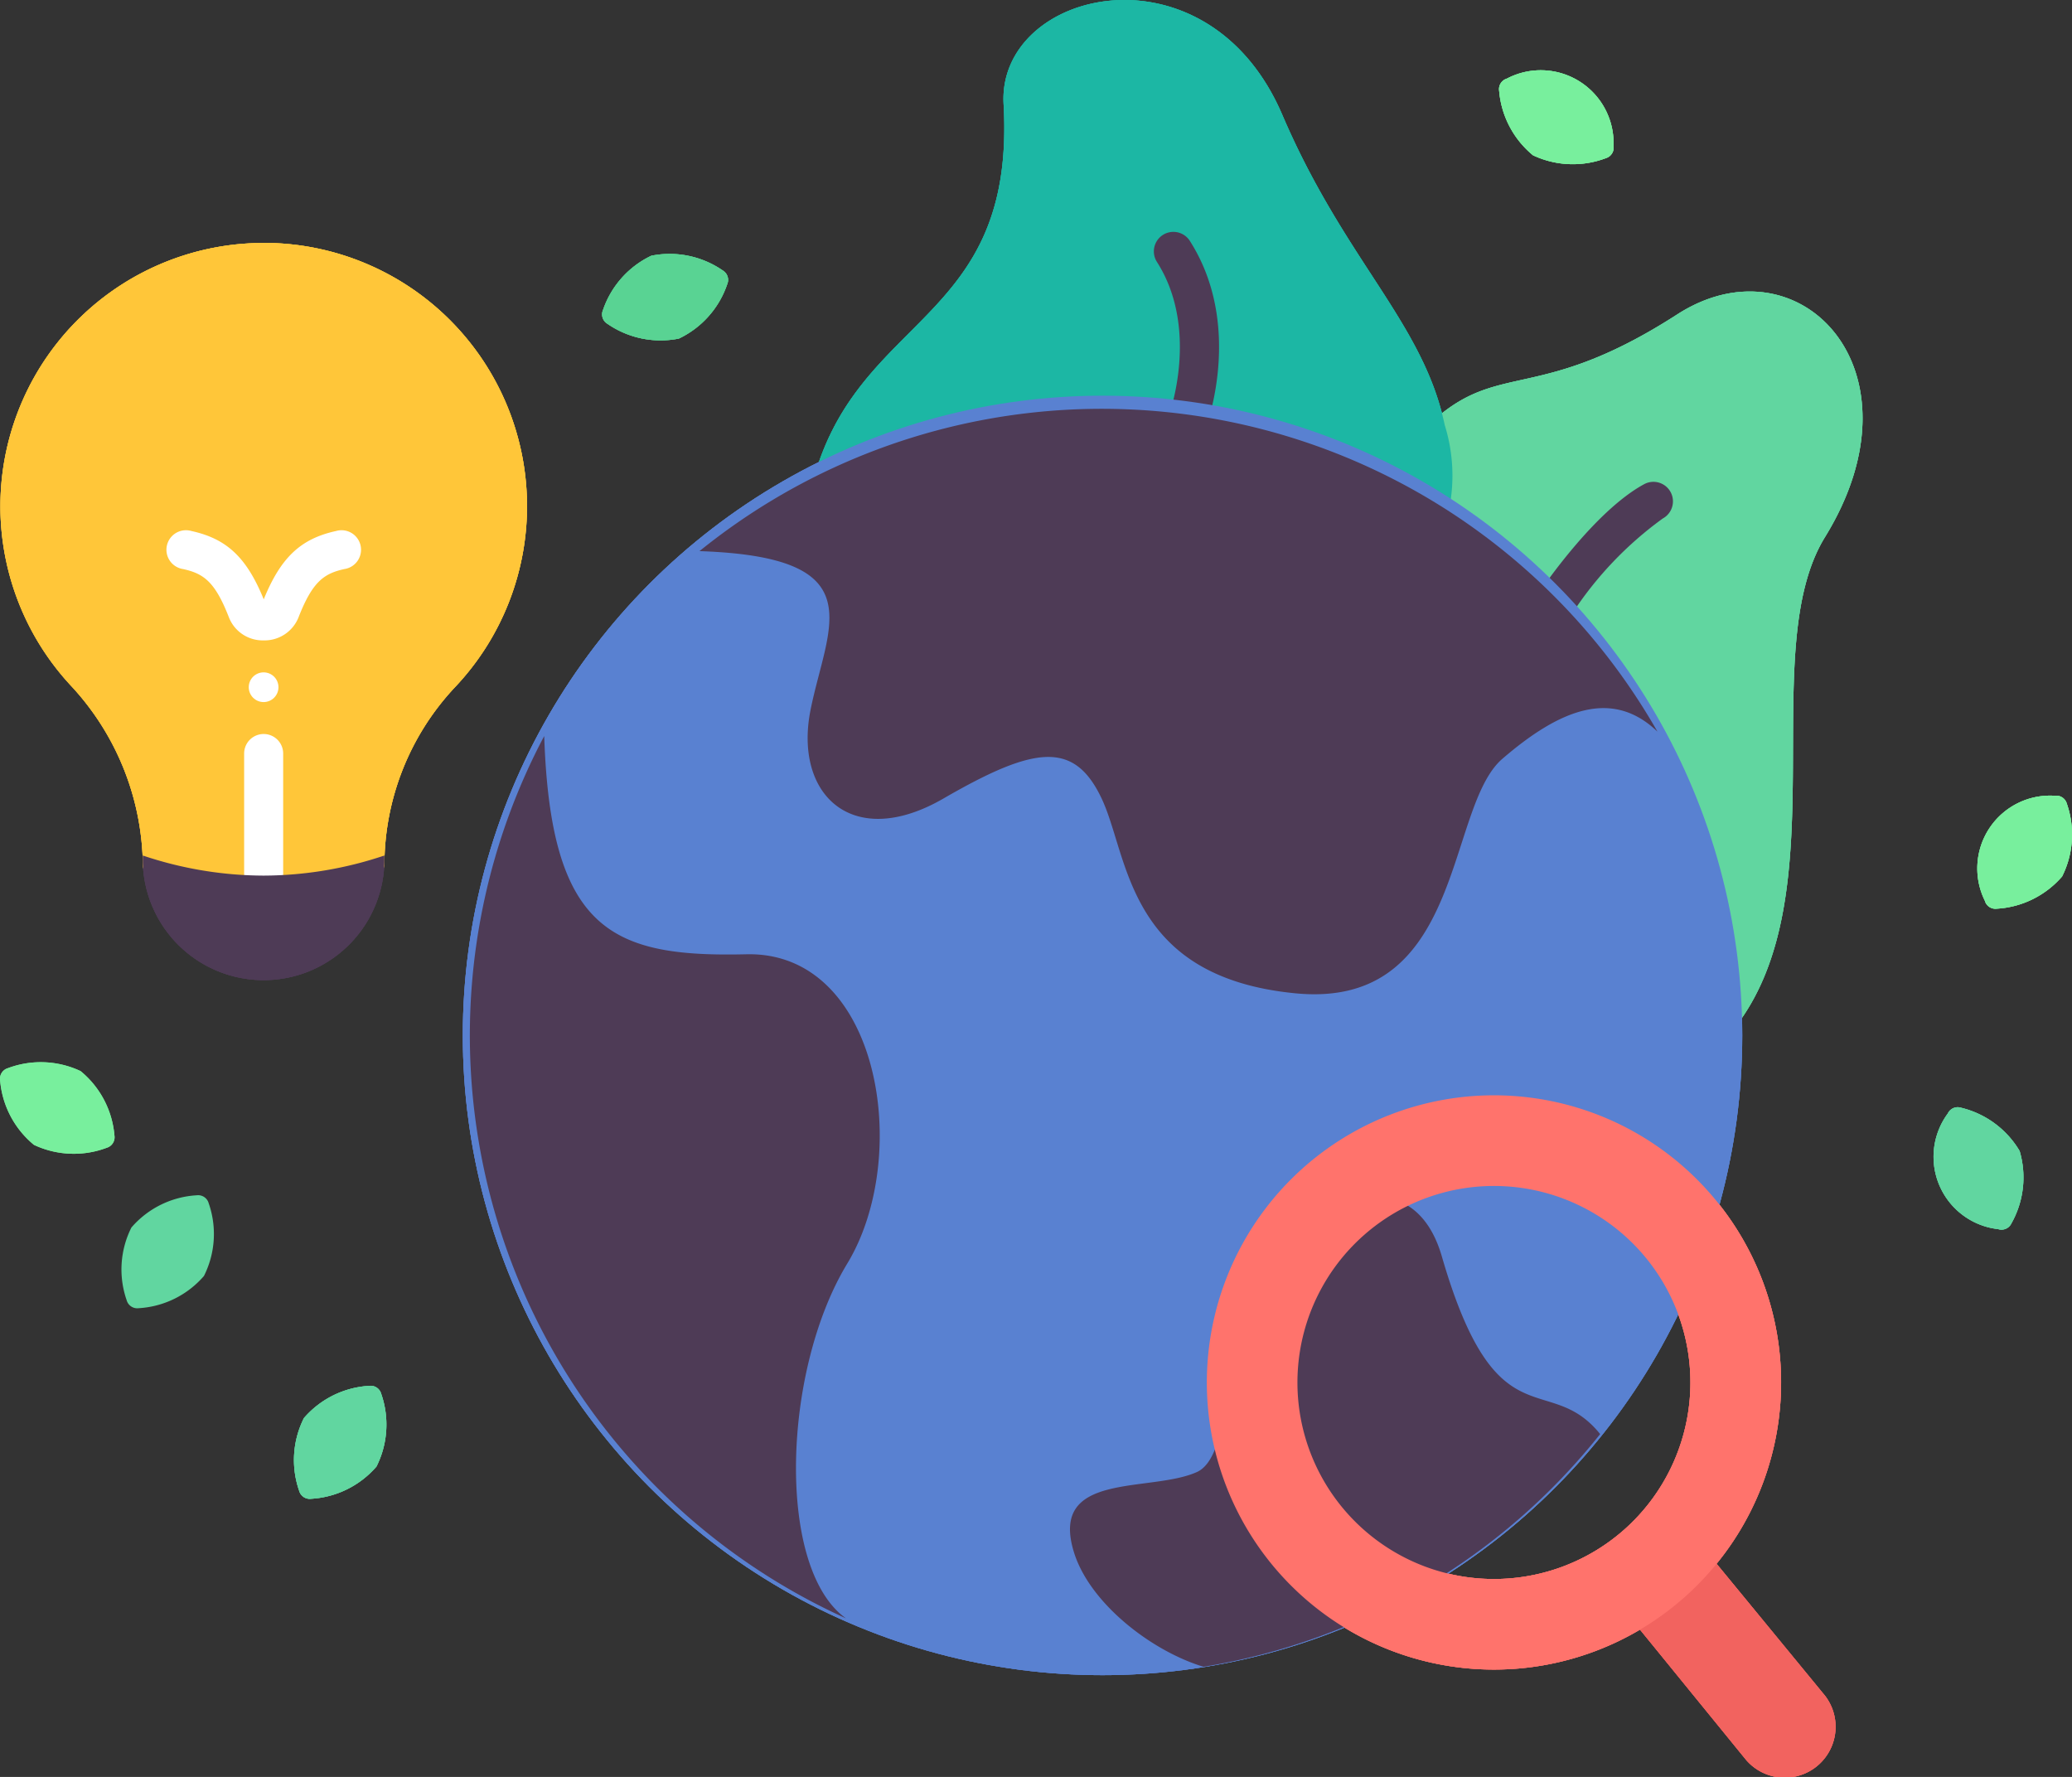 <svg xmlns="http://www.w3.org/2000/svg" width="87.153" height="74.739" viewBox="0 0 87.153 74.739">
  <rect x="0" y="0" width="87.153" height="74.739" fill="#333333" stroke="none"/>
  <g id="Group_10779" data-name="Group 10779" transform="translate(16202.577 19820.969)">
    <path id="Path_29974" data-name="Path 29974" d="M94.585,598.168c5.1-3.293,10.576,2.291,6.224,9.361-2.964,4.812.657,15.133-3.884,20.749l-2.761.3c-.279-9.41-5.464-16.057-13.018-20.639a8.962,8.962,0,0,1,3.249-5.363C87.162,600.138,88.846,601.863,94.585,598.168Z" transform="translate(-16226.624 -20405.906)" fill="#61d6a0"/>
    <path id="Path_29975" data-name="Path 29975" d="M79.3,599.854a7.136,7.136,0,0,1,.2,3.457,22.774,22.774,0,0,1-1.479,3.009c-4.064-2.48-9.639-3.592-14.746-3.592-4.409,0-10.161,1.9-10.592-.328,1.831-7.267,8.589-6.733,8.063-16.036-.279-4.853,8.564-6.938,11.725.452C75.1,592.949,78.392,595.544,79.3,599.854Z" transform="translate(-16221.109 -20402.947)" fill="#1cb7a4"/>
    <path id="Path_29976" data-name="Path 29976" d="M71.624,602.64a.823.823,0,0,1-.769-1.109c.013-.034,1.287-3.588-.516-6.412a.821.821,0,0,1,1.384-.884c2.25,3.525.736,7.695.67,7.87A.819.819,0,0,1,71.624,602.64Z" transform="translate(-16224.253 -20405.072)" fill="#4e3b56"/>
    <path id="Path_29977" data-name="Path 29977" d="M90.876,612.878a.822.822,0,0,1-.681-1.28c.094-.138,2.3-3.4,4.4-4.537a.821.821,0,0,1,.784,1.443,15.193,15.193,0,0,0-3.82,4.011A.819.819,0,0,1,90.876,612.878Z" transform="translate(-16228.017 -20407.664)" fill="#4e3b56"/>
    <path id="Path_29978" data-name="Path 29978" d="M103.269,668.514l-4.437-5.4-3.3,2.676,4.526,5.556a2.14,2.14,0,1,0,3.207-2.833Z" transform="translate(-16229.198 -20418.301)" fill="#f2635f"/>
    <path id="Path_29979" data-name="Path 29979" d="M21.628,594.425a11.076,11.076,0,0,0-8.233,18.61,11.254,11.254,0,0,1,3.036,7.588s.416,3.368,5.083,3.368c4.567,0,4.887-2.771,4.887-2.771l.189-.6a10.949,10.949,0,0,1,2.949-7.491,11.075,11.075,0,0,0-7.91-18.707Z" transform="translate(-16212.998 -20405.174)" fill="#ffc639"/>
    <circle id="Ellipse_2956" data-name="Ellipse 2956" cx="26.908" cy="26.908" r="26.908" transform="translate(-16183.11 -19804.326)" fill="#5981d1"/>
    <path id="Path_29980" data-name="Path 29980" d="M88.355,654.279a26.812,26.812,0,0,1-16.685,9.788c-2.217-.673-4.8-2.693-5.452-4.828-1.043-3.408,3.186-2.48,5.165-3.358,1.88-.821,1.026-7.9,2.545-9.279,2.406-2.2,6.552-3.982,7.768.205C83.994,654.739,86.17,651.578,88.355,654.279Z" transform="translate(-16223.626 -20414.93)" fill="#4e3b56"/>
    <path id="Path_29981" data-name="Path 29981" d="M50.695,642.894c-2.743,4.524-2.981,12.842-.049,14.919A26.911,26.911,0,0,1,37.951,620.7c.271,8.219,2.874,9.311,8.5,9.18S53.437,638.377,50.695,642.894Z" transform="translate(-16217.637 -20410.711)" fill="#4e3b56"/>
    <path id="Path_29982" data-name="Path 29982" d="M87.285,616.842c-1.913-1.831-4.13-.911-6.52,1.15s-1.585,10.551-8.7,9.862-7-5.756-8.154-8.195-2.816-2.217-6.651,0-6.306-.164-5.592-3.728,2.718-6.429-4.672-6.676a26.908,26.908,0,0,1,40.292,7.587Z" transform="translate(-16220.151 -20407.043)" fill="#4e3b56"/>
    <path id="Path_29983" data-name="Path 29983" d="M116.485,626.622a3.932,3.932,0,0,0,.2-3.055.46.46,0,0,0-.507-.338,3.062,3.062,0,0,0-2.944,4.411.462.462,0,0,0,.507.338A3.931,3.931,0,0,0,116.485,626.622Z" transform="translate(-16232.325 -20410.727)" fill="#78ef9d"/>
    <path id="Path_29984" data-name="Path 29984" d="M114.29,641.22a3.929,3.929,0,0,0-2.463-1.819.46.46,0,0,0-.558.243,3.062,3.062,0,0,0,2.118,4.862.46.46,0,0,0,.558-.243A3.934,3.934,0,0,0,114.29,641.22Z" transform="translate(-16231.917 -20413.777)" fill="#61d6a0"/>
    <path id="Path_29985" data-name="Path 29985" d="M44.858,598.538a3.929,3.929,0,0,0,2.035-2.288.461.461,0,0,0-.192-.579,3.931,3.931,0,0,0-3-.618,3.932,3.932,0,0,0-2.035,2.288.461.461,0,0,0,.192.578A3.928,3.928,0,0,0,44.858,598.538Z" transform="translate(-16218.881 -20405.266)" fill="#59d393"/>
    <path id="Path_29986" data-name="Path 29986" d="M28.946,657.211a3.929,3.929,0,0,0,.2-3.055.462.462,0,0,0-.507-.338,3.927,3.927,0,0,0-2.745,1.356,3.929,3.929,0,0,0-.2,3.055.462.462,0,0,0,.507.338A3.93,3.93,0,0,0,28.946,657.211Z" transform="translate(-16215.688 -20416.496)" fill="#61d6a0"/>
    <path id="Path_29987" data-name="Path 29987" d="M89.55,589.176a3.931,3.931,0,0,0,3.059.122.462.462,0,0,0,.326-.516,3.063,3.063,0,0,0-4.484-2.832.463.463,0,0,0-.326.516A3.934,3.934,0,0,0,89.55,589.176Z" transform="translate(-16227.644 -20403.613)" fill="#78ef9d"/>
    <path id="Path_29989" data-name="Path 29989" d="M23.745,626.872a.821.821,0,0,1-.821-.821v-5.189a.821.821,0,0,1,1.642,0v5.189A.821.821,0,0,1,23.745,626.872Z" transform="translate(-16215.232 -20410.137)" fill="#fff"/>
    <circle id="Ellipse_2957" data-name="Ellipse 2957" cx="0.625" cy="0.625" r="0.625" transform="translate(-16192.114 -19792.689)" fill="#fff"/>
    <path id="Path_29990" data-name="Path 29990" d="M23.065,614.1h-.071a1.528,1.528,0,0,1-1.416-.981c-.585-1.5-1.066-1.831-1.924-2.02a.821.821,0,1,1,.352-1.6c1.487.326,2.323,1.111,3.041,2.873.718-1.762,1.554-2.547,3.041-2.873a.821.821,0,1,1,.351,1.6c-.857.189-1.338.525-1.924,2.02A1.538,1.538,0,0,1,23.065,614.1Z" transform="translate(-16214.531 -20408.133)" fill="#fff"/>
    <path id="Path_29991" data-name="Path 29991" d="M30.108,626.331v0h0Z" transform="translate(-16216.518 -20411.285)" fill="#4e3b56"/>
    <path id="Path_29992" data-name="Path 29992" d="M22.815,627.176a16.053,16.053,0,0,1-5.079-.845,5.082,5.082,0,1,0,10.159,0A16.048,16.048,0,0,1,22.815,627.176Z" transform="translate(-16214.305 -20411.316)" fill="#4e3b56"/>
    <path id="Path_29993" data-name="Path 29993" d="M94.56,643.189A12.077,12.077,0,1,0,93.5,660.235,12.074,12.074,0,0,0,94.56,643.189Zm-3.58,14.189A8.266,8.266,0,1,1,91.7,645.71,8.272,8.272,0,0,1,90.98,657.378Z" transform="translate(-16225.244 -20414.004)" fill="#ff736c"/>
    <path id="Path_30781" data-name="Path 30781" d="M28.946,657.211a3.929,3.929,0,0,0,.2-3.055.462.462,0,0,0-.507-.338,3.927,3.927,0,0,0-2.745,1.356,3.929,3.929,0,0,0-.2,3.055.462.462,0,0,0,.507.338A3.93,3.93,0,0,0,28.946,657.211Z" transform="translate(-16222.944 -20424.512)" fill="#61d6a0"/>
    <path id="Path_28495" data-name="Path 28495" d="M94.585,598.168c5.1-3.293,10.576,2.291,6.224,9.361-2.964,4.812.657,15.133-3.884,20.749l-2.761.3c-.279-9.41-5.464-16.057-13.018-20.639a8.962,8.962,0,0,1,3.249-5.363C87.162,600.138,88.846,601.863,94.585,598.168Z" transform="translate(-16226.624 -20405.906)" fill="#61d6a0"/>
    <path id="Path_28496" data-name="Path 28496" d="M79.3,599.854a7.136,7.136,0,0,1,.2,3.457,22.774,22.774,0,0,1-1.479,3.009c-4.064-2.48-9.639-3.592-14.746-3.592-4.409,0-10.161,1.9-10.592-.328,1.831-7.267,8.589-6.733,8.063-16.036-.279-4.853,8.564-6.938,11.725.452C75.1,592.949,78.392,595.544,79.3,599.854Z" transform="translate(-16221.109 -20402.947)" fill="#1cb7a4"/>
    <path id="Path_28497" data-name="Path 28497" d="M71.624,602.64a.823.823,0,0,1-.769-1.109c.013-.034,1.287-3.588-.516-6.412a.821.821,0,0,1,1.384-.884c2.25,3.525.736,7.695.67,7.87A.819.819,0,0,1,71.624,602.64Z" transform="translate(-16224.253 -20405.072)" fill="#4e3b56"/>
    <path id="Path_28498" data-name="Path 28498" d="M90.876,612.878a.822.822,0,0,1-.681-1.28c.094-.138,2.3-3.4,4.4-4.537a.821.821,0,0,1,.784,1.443,15.193,15.193,0,0,0-3.82,4.011A.819.819,0,0,1,90.876,612.878Z" transform="translate(-16228.017 -20407.664)" fill="#4e3b56"/>
    <path id="Path_28499" data-name="Path 28499" d="M103.269,668.514l-4.437-5.4-3.3,2.676,4.526,5.556a2.14,2.14,0,1,0,3.207-2.833Z" transform="translate(-16229.198 -20418.301)" fill="#f2635f"/>
    <path id="Path_28500" data-name="Path 28500" d="M21.628,594.425a11.076,11.076,0,0,0-8.233,18.61,11.254,11.254,0,0,1,3.036,7.588s.416,3.368,5.083,3.368c4.567,0,4.887-2.771,4.887-2.771l.189-.6a10.949,10.949,0,0,1,2.949-7.491,11.075,11.075,0,0,0-7.91-18.707Z" transform="translate(-16212.998 -20405.174)" fill="#ffc639"/>
    <circle id="Ellipse_2728" data-name="Ellipse 2728" cx="26.908" cy="26.908" r="26.908" transform="translate(-16183.11 -19804.326)" fill="#5981d1"/>
    <path id="Path_28501" data-name="Path 28501" d="M88.355,654.279a26.812,26.812,0,0,1-16.685,9.788c-2.217-.673-4.8-2.693-5.452-4.828-1.043-3.408,3.186-2.48,5.165-3.358,1.88-.821,1.026-7.9,2.545-9.279,2.406-2.2,6.552-3.982,7.768.205C83.994,654.739,86.17,651.578,88.355,654.279Z" transform="translate(-16223.626 -20414.93)" fill="#4e3b56"/>
    <path id="Path_28502" data-name="Path 28502" d="M50.695,642.894c-2.743,4.524-2.981,12.842-.049,14.919A26.911,26.911,0,0,1,37.951,620.7c.271,8.219,2.874,9.311,8.5,9.18S53.437,638.377,50.695,642.894Z" transform="translate(-16217.637 -20410.711)" fill="#4e3b56"/>
    <path id="Path_28503" data-name="Path 28503" d="M87.285,616.842c-1.913-1.831-4.13-.911-6.52,1.15s-1.585,10.551-8.7,9.862-7-5.756-8.154-8.195-2.816-2.217-6.651,0-6.306-.164-5.592-3.728,2.718-6.429-4.672-6.676a26.908,26.908,0,0,1,40.292,7.587Z" transform="translate(-16220.151 -20407.043)" fill="#4e3b56"/>
    <path id="Path_28504" data-name="Path 28504" d="M116.485,626.622a3.932,3.932,0,0,0,.2-3.055.46.46,0,0,0-.507-.338,3.062,3.062,0,0,0-2.944,4.411.462.462,0,0,0,.507.338A3.931,3.931,0,0,0,116.485,626.622Z" transform="translate(-16232.325 -20410.727)" fill="#78ef9d"/>
    <path id="Path_28505" data-name="Path 28505" d="M114.29,641.22a3.929,3.929,0,0,0-2.463-1.819.46.46,0,0,0-.558.243,3.062,3.062,0,0,0,2.118,4.862.46.46,0,0,0,.558-.243A3.934,3.934,0,0,0,114.29,641.22Z" transform="translate(-16231.917 -20413.777)" fill="#61d6a0"/>
    <path id="Path_28506" data-name="Path 28506" d="M44.858,598.538a3.929,3.929,0,0,0,2.035-2.288.461.461,0,0,0-.192-.579,3.931,3.931,0,0,0-3-.618,3.932,3.932,0,0,0-2.035,2.288.461.461,0,0,0,.192.578A3.928,3.928,0,0,0,44.858,598.538Z" transform="translate(-16218.881 -20405.266)" fill="#59d393"/>
    <path id="Path_28507" data-name="Path 28507" d="M28.946,657.211a3.929,3.929,0,0,0,.2-3.055.462.462,0,0,0-.507-.338,3.927,3.927,0,0,0-2.745,1.356,3.929,3.929,0,0,0-.2,3.055.462.462,0,0,0,.507.338A3.93,3.93,0,0,0,28.946,657.211Z" transform="translate(-16215.688 -20416.496)" fill="#61d6a0"/>
    <path id="Path_28508" data-name="Path 28508" d="M89.55,589.176a3.931,3.931,0,0,0,3.059.122.462.462,0,0,0,.326-.516,3.063,3.063,0,0,0-4.484-2.832.463.463,0,0,0-.326.516A3.934,3.934,0,0,0,89.55,589.176Z" transform="translate(-16227.644 -20403.613)" fill="#78ef9d"/>
    <path id="Path_28509" data-name="Path 28509" d="M11.848,640.51a3.932,3.932,0,0,0,3.059.122.462.462,0,0,0,.325-.516,3.928,3.928,0,0,0-1.425-2.71,3.931,3.931,0,0,0-3.059-.122.461.461,0,0,0-.325.515A3.931,3.931,0,0,0,11.848,640.51Z" transform="translate(-16212.995 -20413.324)" fill="#78ef9d"/>
    <path id="Path_28510" data-name="Path 28510" d="M23.745,626.872a.821.821,0,0,1-.821-.821v-5.189a.821.821,0,0,1,1.642,0v5.189A.821.821,0,0,1,23.745,626.872Z" transform="translate(-16215.232 -20410.137)" fill="#fff"/>
    <circle id="Ellipse_2729" data-name="Ellipse 2729" cx="0.625" cy="0.625" r="0.625" transform="translate(-16192.114 -19792.689)" fill="#fff"/>
    <path id="Path_28511" data-name="Path 28511" d="M23.065,614.1h-.071a1.528,1.528,0,0,1-1.416-.981c-.585-1.5-1.066-1.831-1.924-2.02a.821.821,0,1,1,.352-1.6c1.487.326,2.323,1.111,3.041,2.873.718-1.762,1.554-2.547,3.041-2.873a.821.821,0,1,1,.351,1.6c-.857.189-1.338.525-1.924,2.02A1.538,1.538,0,0,1,23.065,614.1Z" transform="translate(-16214.531 -20408.133)" fill="#fff"/>
    <path id="Path_28512" data-name="Path 28512" d="M30.108,626.331v0h0Z" transform="translate(-16216.518 -20411.285)" fill="#4e3b56"/>
    <path id="Path_28513" data-name="Path 28513" d="M22.815,627.176a16.053,16.053,0,0,1-5.079-.845,5.082,5.082,0,1,0,10.159,0A16.048,16.048,0,0,1,22.815,627.176Z" transform="translate(-16214.305 -20411.316)" fill="#4e3b56"/>
    <path id="Path_28514" data-name="Path 28514" d="M94.56,643.189A12.077,12.077,0,1,0,93.5,660.235,12.074,12.074,0,0,0,94.56,643.189Zm-3.58,14.189A8.266,8.266,0,1,1,91.7,645.71,8.272,8.272,0,0,1,90.98,657.378Z" transform="translate(-16225.244 -20414.004)" fill="#ff736c"/>
    <path id="Path_28002" data-name="Path 28002" d="M94.585,598.168c5.1-3.293,10.576,2.291,6.224,9.361-2.964,4.812.657,15.133-3.884,20.749l-2.761.3c-.279-9.41-5.464-16.057-13.018-20.639a8.962,8.962,0,0,1,3.249-5.363C87.162,600.138,88.846,601.863,94.585,598.168Z" transform="translate(-16226.624 -20405.906)" fill="#61d6a0"/>
    <path id="Path_28003" data-name="Path 28003" d="M79.3,599.854a7.136,7.136,0,0,1,.2,3.457,22.774,22.774,0,0,1-1.479,3.009c-4.064-2.48-9.639-3.592-14.746-3.592-4.409,0-10.161,1.9-10.592-.328,1.831-7.267,8.589-6.733,8.063-16.036-.279-4.853,8.564-6.938,11.725.452C75.1,592.949,78.392,595.544,79.3,599.854Z" transform="translate(-16221.109 -20402.947)" fill="#1cb7a4"/>
    <path id="Path_28004" data-name="Path 28004" d="M71.624,602.64a.823.823,0,0,1-.769-1.109c.013-.034,1.287-3.588-.516-6.412a.821.821,0,0,1,1.384-.884c2.25,3.525.736,7.695.67,7.87A.819.819,0,0,1,71.624,602.64Z" transform="translate(-16224.253 -20405.072)" fill="#4e3b56"/>
    <path id="Path_28005" data-name="Path 28005" d="M90.876,612.878a.822.822,0,0,1-.681-1.28c.094-.138,2.3-3.4,4.4-4.537a.821.821,0,0,1,.784,1.443,15.193,15.193,0,0,0-3.82,4.011A.819.819,0,0,1,90.876,612.878Z" transform="translate(-16228.017 -20407.664)" fill="#4e3b56"/>
    <path id="Path_28006" data-name="Path 28006" d="M103.269,668.514l-4.437-5.4-3.3,2.676,4.526,5.556a2.14,2.14,0,1,0,3.207-2.833Z" transform="translate(-16229.198 -20418.301)" fill="#f2635f"/>
    <path id="Path_28007" data-name="Path 28007" d="M21.628,594.425a11.076,11.076,0,0,0-8.233,18.61,11.254,11.254,0,0,1,3.036,7.588s.416,3.368,5.083,3.368c4.567,0,4.887-2.771,4.887-2.771l.189-.6a10.949,10.949,0,0,1,2.949-7.491,11.075,11.075,0,0,0-7.91-18.707Z" transform="translate(-16212.998 -20405.174)" fill="#ffc639"/>
    <circle id="Ellipse_2652" data-name="Ellipse 2652" cx="26.908" cy="26.908" r="26.908" transform="translate(-16183.11 -19804.326)" fill="#5981d1"/>
    <path id="Path_28008" data-name="Path 28008" d="M88.355,654.279a26.812,26.812,0,0,1-16.685,9.788c-2.217-.673-4.8-2.693-5.452-4.828-1.043-3.408,3.186-2.48,5.165-3.358,1.88-.821,1.026-7.9,2.545-9.279,2.406-2.2,6.552-3.982,7.768.205C83.994,654.739,86.17,651.578,88.355,654.279Z" transform="translate(-16223.626 -20414.93)" fill="#4e3b56"/>
    <path id="Path_28009" data-name="Path 28009" d="M50.695,642.894c-2.743,4.524-2.981,12.842-.049,14.919A26.911,26.911,0,0,1,37.951,620.7c.271,8.219,2.874,9.311,8.5,9.18S53.437,638.377,50.695,642.894Z" transform="translate(-16217.637 -20410.711)" fill="#4e3b56"/>
    <path id="Path_28010" data-name="Path 28010" d="M87.285,616.842c-1.913-1.831-4.13-.911-6.52,1.15s-1.585,10.551-8.7,9.862-7-5.756-8.154-8.195-2.816-2.217-6.651,0-6.306-.164-5.592-3.728,2.718-6.429-4.672-6.676a26.908,26.908,0,0,1,40.292,7.587Z" transform="translate(-16220.151 -20407.043)" fill="#4e3b56"/>
    <path id="Path_28011" data-name="Path 28011" d="M116.485,626.622a3.932,3.932,0,0,0,.2-3.055.46.46,0,0,0-.507-.338,3.062,3.062,0,0,0-2.944,4.411.462.462,0,0,0,.507.338A3.931,3.931,0,0,0,116.485,626.622Z" transform="translate(-16232.325 -20410.727)" fill="#78ef9d"/>
    <path id="Path_28012" data-name="Path 28012" d="M114.29,641.22a3.929,3.929,0,0,0-2.463-1.819.46.46,0,0,0-.558.243,3.062,3.062,0,0,0,2.118,4.862.46.46,0,0,0,.558-.243A3.934,3.934,0,0,0,114.29,641.22Z" transform="translate(-16231.917 -20413.777)" fill="#61d6a0"/>
    <path id="Path_28013" data-name="Path 28013" d="M44.858,598.538a3.929,3.929,0,0,0,2.035-2.288.461.461,0,0,0-.192-.579,3.931,3.931,0,0,0-3-.618,3.932,3.932,0,0,0-2.035,2.288.461.461,0,0,0,.192.578A3.928,3.928,0,0,0,44.858,598.538Z" transform="translate(-16218.881 -20405.266)" fill="#59d393"/>
    <path id="Path_28014" data-name="Path 28014" d="M28.946,657.211a3.929,3.929,0,0,0,.2-3.055.462.462,0,0,0-.507-.338,3.927,3.927,0,0,0-2.745,1.356,3.929,3.929,0,0,0-.2,3.055.462.462,0,0,0,.507.338A3.93,3.93,0,0,0,28.946,657.211Z" transform="translate(-16215.688 -20416.496)" fill="#61d6a0"/>
    <path id="Path_28015" data-name="Path 28015" d="M89.55,589.176a3.931,3.931,0,0,0,3.059.122.462.462,0,0,0,.326-.516,3.063,3.063,0,0,0-4.484-2.832.463.463,0,0,0-.326.516A3.934,3.934,0,0,0,89.55,589.176Z" transform="translate(-16227.644 -20403.613)" fill="#78ef9d"/>
    <path id="Path_28016" data-name="Path 28016" d="M11.848,640.51a3.932,3.932,0,0,0,3.059.122.462.462,0,0,0,.325-.516,3.928,3.928,0,0,0-1.425-2.71,3.931,3.931,0,0,0-3.059-.122.461.461,0,0,0-.325.515A3.931,3.931,0,0,0,11.848,640.51Z" transform="translate(-16212.995 -20413.324)" fill="#78ef9d"/>
    <path id="Path_28017" data-name="Path 28017" d="M23.745,626.872a.821.821,0,0,1-.821-.821v-5.189a.821.821,0,0,1,1.642,0v5.189A.821.821,0,0,1,23.745,626.872Z" transform="translate(-16215.232 -20410.137)" fill="#fff"/>
    <circle id="Ellipse_2653" data-name="Ellipse 2653" cx="0.625" cy="0.625" r="0.625" transform="translate(-16192.114 -19792.689)" fill="#fff"/>
    <path id="Path_28018" data-name="Path 28018" d="M23.065,614.1h-.071a1.528,1.528,0,0,1-1.416-.981c-.585-1.5-1.066-1.831-1.924-2.02a.821.821,0,1,1,.352-1.6c1.487.326,2.323,1.111,3.041,2.873.718-1.762,1.554-2.547,3.041-2.873a.821.821,0,1,1,.351,1.6c-.857.189-1.338.525-1.924,2.02A1.538,1.538,0,0,1,23.065,614.1Z" transform="translate(-16214.531 -20408.133)" fill="#fff"/>
    <path id="Path_28019" data-name="Path 28019" d="M30.108,626.331v0h0Z" transform="translate(-16216.518 -20411.285)" fill="#4e3b56"/>
    <path id="Path_28020" data-name="Path 28020" d="M22.815,627.176a16.053,16.053,0,0,1-5.079-.845,5.082,5.082,0,1,0,10.159,0A16.048,16.048,0,0,1,22.815,627.176Z" transform="translate(-16214.305 -20411.316)" fill="#4e3b56"/>
    <path id="Path_28021" data-name="Path 28021" d="M94.56,643.189A12.077,12.077,0,1,0,93.5,660.235,12.074,12.074,0,0,0,94.56,643.189Zm-3.58,14.189A8.266,8.266,0,1,1,91.7,645.71,8.272,8.272,0,0,1,90.98,657.378Z" transform="translate(-16225.244 -20414.004)" fill="#ff736c"/>
  </g>
</svg>
